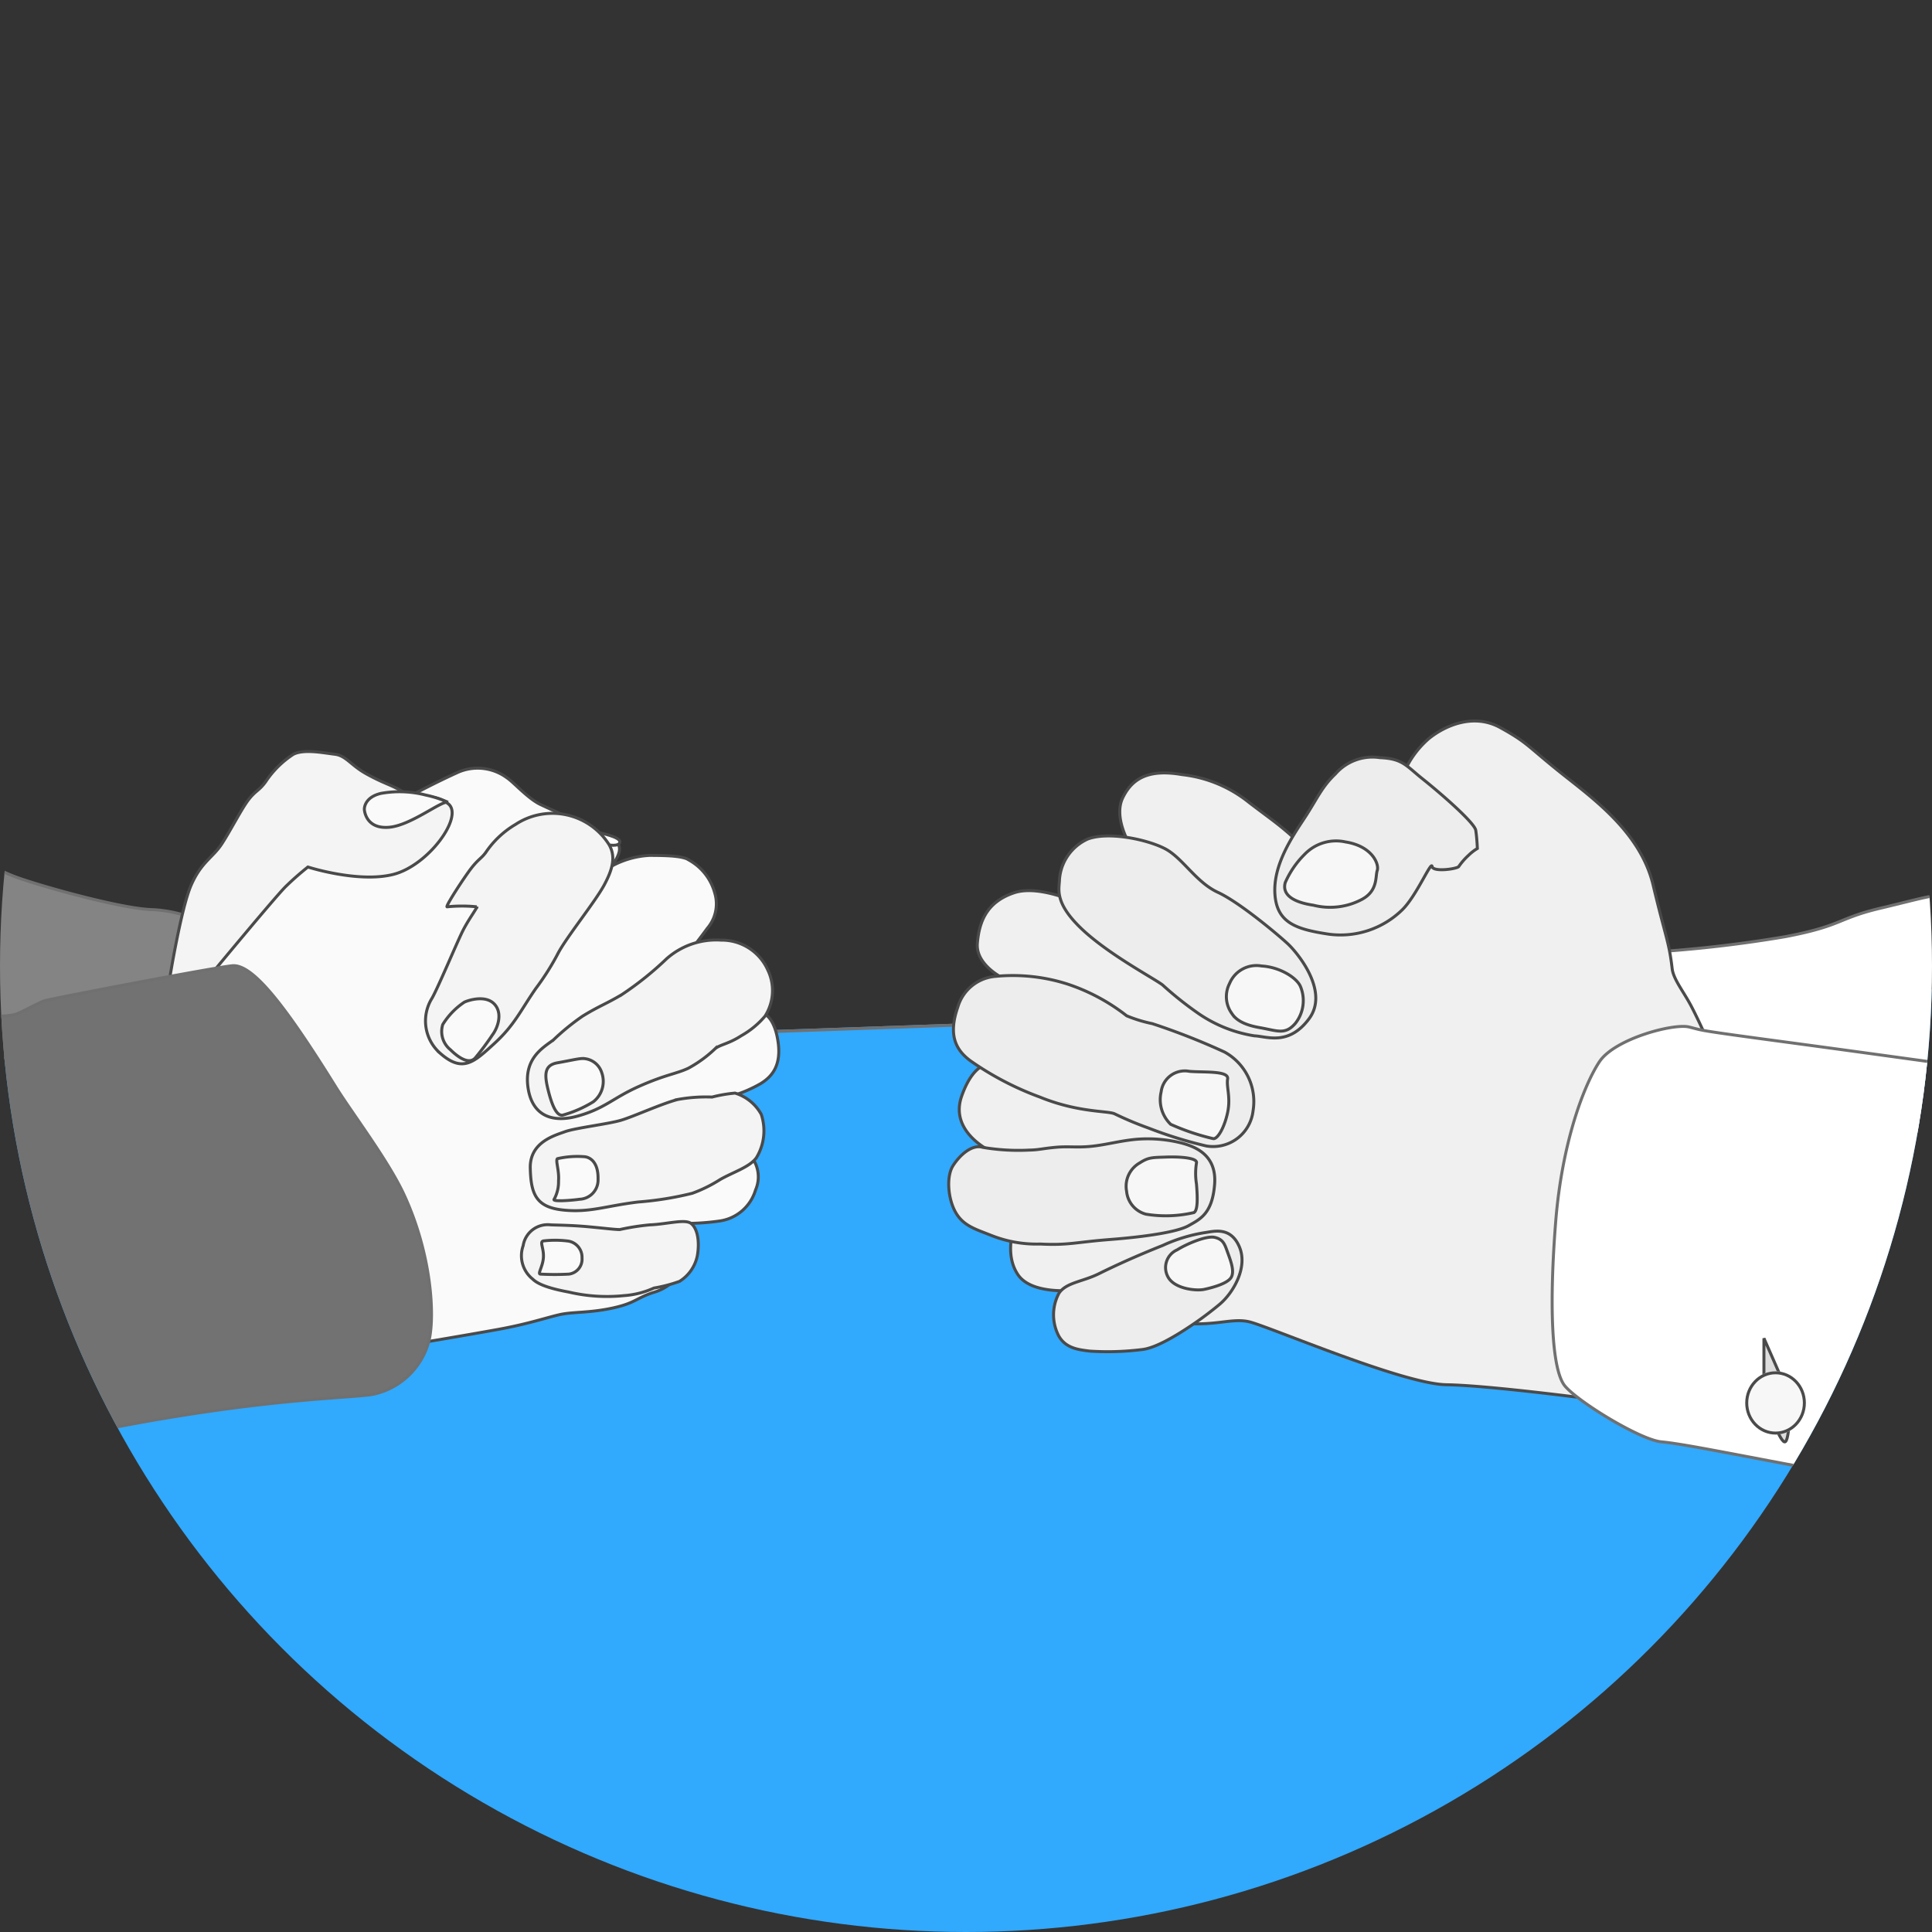 <svg xmlns="http://www.w3.org/2000/svg" xmlns:xlink="http://www.w3.org/1999/xlink" width="194.582" height="194.582" viewBox="0 0 194.582 194.582">
  <rect x="0" y="0" width="194.582" height="194.582" fill="#333333" stroke="none"/>
  <defs>
    <clipPath id="clip-path">
      <circle id="Ellipse_2456" data-name="Ellipse 2456" cx="97.291" cy="97.291" r="97.291" transform="translate(546.665 3925.25)" fill="#f8f8f8"/>
    </clipPath>
  </defs>
  <g id="Mask_Group_340" data-name="Mask Group 340" transform="translate(-546.665 -3925.25)" clip-path="url(#clip-path)">
    <g id="Group_3533" data-name="Group 3533">
      <g id="Rectangle_5107" data-name="Rectangle 5107" transform="matrix(0.999, -0.035, 0.035, 0.999, 505.629, 4033.156)" fill="#31A9FD" stroke="#707070" stroke-width="0.3">
        <rect width="293" height="141" stroke="none"/>
        <rect x="0.15" y="0.15" width="292.7" height="140.7" fill="none"/>
      </g>
      <g id="Group_3532" data-name="Group 3532" transform="translate(-1 -1.9)">
        <path id="Path_7610" data-name="Path 7610" d="M16169.8,7758.432a128.417,128.417,0,0,0,13.641-1.568c5.809-1.109,5.221-1.835,9.6-2.871s6.053-1.646,7.9-1.271,6.916,1.29,7.979,1.271,6.207,1.685,6.207,1.685v21.44l-45.322-1.268Z" transform="translate(-15455.975 -3735.376)" fill="#fff" stroke="#707070" stroke-width="0.3"/>
        <path id="Path_7611" data-name="Path 7611" d="M15472.639,7726.155a2.948,2.948,0,0,1,2.657,2.285c.666,2.268,7.794,2.383,9.472,2.912s2.458,1.9,5.923,3.059,10.356,2.992,13.074,3.081a13.044,13.044,0,0,1,4.837,1.136v14.062l-40.115.592Z" transform="translate(-14940.862 -3718.733)" fill="#848484" stroke="#707070" stroke-width="0.3"/>
        <path id="Path_7612" data-name="Path 7612" d="M15972.177,7765.683s-10.848-1.456-15.258-1.524-17.932-5.894-19.871-6.341-3.719.648-7.988,0a40.72,40.72,0,0,1-9.508-3.188s-4.375.536-5.787-1.554-.375-4.829-.375-4.829l-2.295-7.57s-4.277-1.93-3.006-5.566,3.006-3.259,3.006-3.259l1.217-8.612s-2.816-1.334-2.637-3.533.951-4.184,3.715-5.1,7.33,1.426,7.33,1.426l4.215-6.454s-1.545-2.6-.625-4.518,2.548-2.949,5.981-2.35a13.01,13.01,0,0,1,6.757,2.814c1.922,1.473,2.979,2.161,4.531,3.58s2.77.474,2.77.474l8.354-7.208a9.5,9.5,0,0,1,2.428-3.274c1.6-1.305,4.5-2.618,7.213-1.12s2.7,1.821,5.9,4.394,8.189,6.015,9.486,11.442,1.6,5.684,1.924,8.446c.127,1.088,1.2,2.367,1.967,3.859,1.092,2.117,2.006,4.336,2.006,4.336Z" transform="translate(-15263.575 -3697.545)" fill="#f0f0f0" stroke="#4a4a4a" stroke-width="0.3"/>
        <path id="Path_7613" data-name="Path 7613" d="M15641.81,7717.8s2.3-1.229,4.595-2.262a4.959,4.959,0,0,1,4.854.585c.65.42,2.1,2.075,3.357,2.681s7.438,3.318,7.883,4.08-.724,2.157-.724,2.157a8.915,8.915,0,0,1,3.818-1.1c1.908,0,3.509.06,4.077.51a5.41,5.41,0,0,1,2.525,3.286,3.784,3.784,0,0,1-.761,3.556c-.5.7-1.955,2.576-1.955,2.576l7.795,6.089s.968.425,1.3,2.8-.634,3.479-1.771,4.173a13.586,13.586,0,0,1-2.625,1.154l1.334,5.813a3.28,3.28,0,0,1,.789,3.736,4.421,4.421,0,0,1-3.617,3.127,24.317,24.317,0,0,1-4.325.228l.162,5.274a4.728,4.728,0,0,1-2.492,1.69c-1.8.587-1.833,1.087-4.179,1.586s-3.964.357-5.28.653-3.133.927-6.1,1.47-8.4,1.45-8.4,1.45l-21.537-39.308,14.654-14.562Z" transform="translate(-15052.54 -3710.638)" fill="#fafafa" stroke="#4a4a4a" stroke-width="0.3"/>
        <path id="Path_7614" data-name="Path 7614" d="M15771.238,7739.7s2.131.4,2.086.927-1.262.275-1.262.275Z" transform="translate(-15163.232 -3728.679)" fill="#fff" stroke="#4a4a4a" stroke-width="0.3"/>
        <g id="Group_3528" data-name="Group 3528" transform="translate(564.727 4002.84)">
          <g id="Group_3527" data-name="Group 3527" transform="translate(0 0)">
            <path id="Path_7615" data-name="Path 7615" d="M15608.231,7731.921s1.158-7.187,2.182-9.546,2.187-2.774,3.1-4.18,2.045-3.643,2.742-4.513,1.019-.845,1.661-1.723a9.631,9.631,0,0,1,2.811-2.787c1.077-.537,2.99-.138,4.149,0s1.6,1.1,3.218,1.992,2.31,1.045,3.264,1.566,1.021.952,1.021.952,2.408-.784,3.956.5-2.023,6.189-5.539,7.089-8.616-.74-8.616-.74a29.177,29.177,0,0,0-2.254,1.984c-1.046,1.041-7.206,8.476-7.206,8.476s-1.184.27-2.311.518S15608.231,7731.921,15608.231,7731.921Z" transform="translate(-15608.231 -7708.9)" fill="#f4f4f4" stroke="#4a4a4a" stroke-width="0.3"/>
            <path id="Path_7616" data-name="Path 7616" d="M15707.578,7741.633c-.231.071,1.123-2.067,2.1-3.448s1.307-1.342,1.814-2.071a9.326,9.326,0,0,1,2.968-2.778,6.745,6.745,0,0,1,9.438,2.064c.65,1.176.379,2.378-.5,4.022s-3.645,5.065-4.6,6.791a25.589,25.589,0,0,1-2.288,3.637c-1.516,2.177-2.125,3.665-4.174,5.541s-3.184,2.982-5.437,1.017a4.322,4.322,0,0,1-.836-5.591c.639-1.152,2.46-5.5,3.05-6.694s1.476-2.355,1.45-2.489A14.7,14.7,0,0,0,15707.578,7741.633Z" transform="translate(-15679.6 -7725.994)" fill="#f4f4f4" stroke="#4a4a4a" stroke-width="0.3"/>
            <path id="Path_7617" data-name="Path 7617" d="M15758.058,7782.269a7.542,7.542,0,0,1,5.5-1.877,5.07,5.07,0,0,1,4.685,2.986,4.789,4.789,0,0,1-.269,4.67,8.717,8.717,0,0,1-2.395,1.973c-1.253.816-2.088.875-2.616,1.292a12.467,12.467,0,0,1-2.73,1.989c-1.257.578-2.265.629-4.924,1.807s-3.418,2.217-6.17,2.994-4.705-.15-5.054-2.994,1.539-3.893,2.571-4.661a23.3,23.3,0,0,1,2.942-2.4c1.678-1.031,2.421-1.251,3.976-2.185A32.5,32.5,0,0,0,15758.058,7782.269Z" transform="translate(-15707.986 -7761.396)" fill="#f4f4f4" stroke="#4a4a4a" stroke-width="0.3"/>
            <path id="Path_7618" data-name="Path 7618" d="M15768.376,7840.594a5.226,5.226,0,0,1-.488,4.366c-.682.951-2.355,1.452-3.656,2.2a14.3,14.3,0,0,1-2.8,1.381,32.873,32.873,0,0,1-5.457.879c-3.307.4-4.877,1.091-7.575.805s-3.228-1.6-3.287-4.218,2.445-3.283,3.486-3.665,4.363-.772,5.655-1.156,4.019-1.642,5.689-2.086a15.852,15.852,0,0,1,3.479-.249,14.54,14.54,0,0,1,2.314-.4A4.517,4.517,0,0,1,15768.376,7840.594Z" transform="translate(-15708.768 -7804.05)" fill="#f4f4f4" stroke="#4a4a4a" stroke-width="0.3"/>
            <path id="Path_7619" data-name="Path 7619" d="M15742.066,7889.636a2.5,2.5,0,0,1,2.774-2.1c.411.023,2.046.029,3.787.19s2.616.279,3.169.284a24.457,24.457,0,0,1,3.017-.474c1.753-.066,3.553-.62,4.173-.134s.874,1.751.628,3.213a3.975,3.975,0,0,1-1.8,2.613,14.885,14.885,0,0,1-2.574.672,8.8,8.8,0,0,1-3.065.767,16.815,16.815,0,0,1-5.51-.361c-2.345-.431-3.225-.9-3.64-1.309A3.011,3.011,0,0,1,15742.066,7889.636Z" transform="translate(-15706.438 -7839.864)" fill="#f4f4f4" stroke="#4a4a4a" stroke-width="0.3"/>
          </g>
        </g>
        <g id="Group_3529" data-name="Group 3529" transform="translate(584.361 4006.878)">
          <path id="Path_7620" data-name="Path 7620" d="M15683.853,7724.283a10.581,10.581,0,0,1,4.511.168,11,11,0,0,1,2.246.726c-.632-.205-3.7,2.314-5.91,2.515s-2.474-1.436-2.512-1.726S15682.29,7724.647,15683.853,7724.283Z" transform="translate(-15682.183 -7724.104)" fill="#fafafa" stroke="#4a4a4a" stroke-width="0.3"/>
          <path id="Path_7621" data-name="Path 7621" d="M15716.735,7803.183c.884.883.431,2.344-.16,3.142a27.954,27.954,0,0,1-1.738,2.328c-.611.654-1.64,0-2.5-.844a2.354,2.354,0,0,1-.762-2.536,7.336,7.336,0,0,1,2.173-2.248C15714.191,7802.817,15715.854,7802.3,15716.735,7803.183Z" transform="translate(-15703.677 -7781.821)" fill="#fafafa" stroke="#4a4a4a" stroke-width="0.3"/>
          <path id="Path_7622" data-name="Path 7622" d="M15752.2,7825.781c1.359-.24,2.017-.414,2.518-.431a2.032,2.032,0,0,1,1.938,1.419,2.607,2.607,0,0,1-.841,2.932,11.815,11.815,0,0,1-2.989,1.322c-.712.274-1.216-1.071-1.577-2.542S15750.838,7826.021,15752.2,7825.781Z" transform="translate(-15732.749 -7798.469)" fill="#fafafa" stroke="#4a4a4a" stroke-width="0.3"/>
          <path id="Path_7623" data-name="Path 7623" d="M15754.572,7864.945c.083-1.022-.327-2.055-.111-2.223a9.031,9.031,0,0,1,2.769-.194c.624.087,1.357.654,1.322,2.256a1.943,1.943,0,0,1-1.863,2.026c-.659.1-2.794.28-2.56,0A3.643,3.643,0,0,0,15754.572,7864.945Z" transform="translate(-15735.015 -7825.754)" fill="#fafafa" stroke="#4a4a4a" stroke-width="0.3"/>
          <path id="Path_7624" data-name="Path 7624" d="M15749.011,7895.981c.043-.936-.412-1.536,0-1.627a10.185,10.185,0,0,1,2.37,0,1.654,1.654,0,0,1,1.517,1.721,1.512,1.512,0,0,1-1.318,1.621,26.333,26.333,0,0,1-2.873,0C15748.39,7897.68,15748.969,7896.917,15749.011,7895.981Z" transform="translate(-15730.975 -7849.102)" fill="#fafafa" stroke="#4a4a4a" stroke-width="0.3"/>
        </g>
        <g id="Group_3530" data-name="Group 3530" transform="translate(643.214 4003.444)">
          <path id="Path_7625" data-name="Path 7625" d="M15962.345,7892.439c-.865-2.058-2.51-1.6-3.4-1.47a16.2,16.2,0,0,0-4.334,1.307c-2.656,1.057-4.754,2.018-6.422,2.843s-3.311.883-4.029,1.978a4.6,4.6,0,0,0,0,4.324c.721,1.225,1.982,1.354,3.1,1.494a27.767,27.767,0,0,0,5.238-.152c1.344-.128,3.428-1.344,5.425-2.719.905-.621,1.913-1.411,2.448-1.865C15961.712,7897.042,15963.21,7894.5,15962.345,7892.439Z" transform="translate(-15933.06 -7843.133)" fill="#ededed" stroke="#4a4a4a" stroke-width="0.3"/>
          <path id="Path_7626" data-name="Path 7626" d="M15930.629,7860.385c.234-3-2.016-3.783-3.23-4.128a13.887,13.887,0,0,0-4.652-.4c-1.631.147-2.99.542-4.48.7s-2.318-.017-3.666.108-1.637.258-2.664.28a21.45,21.45,0,0,1-4.678-.28c-1.025-.32-2.25.717-2.971,1.841s-.5,3.4.266,4.724,1.938,1.661,3.531,2.287a12.313,12.313,0,0,0,4.99.888c2.8.146,3.576-.189,7.074-.46s6.74-.752,7.861-1.39S15930.4,7863.382,15930.629,7860.385Z" transform="translate(-15903.848 -7817.406)" fill="#ededed" stroke="#4a4a4a" stroke-width="0.3"/>
          <path id="Path_7627" data-name="Path 7627" d="M15906.087,7797.008a4.313,4.313,0,0,1,3.84-3.1,18.114,18.114,0,0,1,7.193.775,19.672,19.672,0,0,1,5.973,3.2,14.046,14.046,0,0,0,2.586.792,69.154,69.154,0,0,1,7.277,2.861,5.692,5.692,0,0,1,2.867,5.911,4.056,4.056,0,0,1-4.7,3.549,43.382,43.382,0,0,1-5.859-1.818,34.109,34.109,0,0,1-3.42-1.438c-.787-.3-3.689-.12-7.49-1.67a30.332,30.332,0,0,1-7.014-3.667C15905.9,7801.332,15905.091,7799.85,15906.087,7797.008Z" transform="translate(-15905.169 -7771.871)" fill="#ededed" stroke="#4a4a4a" stroke-width="0.3"/>
          <path id="Path_7628" data-name="Path 7628" d="M15948.573,7741.224c2.105-.771,5.961.048,7.75.969s3.117,3.376,5.346,4.406,6.168,4.366,7.059,5.2,4.2,4.724,2.131,7.518-4.291,1.776-5.508,1.735a13.714,13.714,0,0,1-5.545-2.185,35.027,35.027,0,0,1-3.705-2.938c-.863-.668-5.541-3.125-8.25-5.744s-2.15-3.966-2.137-4.873A4.856,4.856,0,0,1,15948.573,7741.224Z" transform="translate(-15934.557 -7733.02)" fill="#ededed" stroke="#4a4a4a" stroke-width="0.3"/>
          <path id="Path_7629" data-name="Path 7629" d="M16047.789,7718.506c-.121-.783-3.631-3.812-5.334-5.167s-2.025-2.059-4.316-2.155a4.948,4.948,0,0,0-4.49,1.645c-1.387,1.316-1.854,2.529-3.1,4.425s-3.172,4.718-2.99,7.651,2.162,3.564,5.414,4.056a8.89,8.89,0,0,0,7.4-2.443c1.455-1.413,2.926-4.972,3.018-4.374s2.559.238,2.688,0a6.443,6.443,0,0,1,.984-1.126,4.711,4.711,0,0,1,.887-.686S16047.91,7719.289,16047.789,7718.506Z" transform="translate(-15994.706 -7711.17)" fill="#ededed" stroke="#4a4a4a" stroke-width="0.3"/>
        </g>
        <g id="Group_3531" data-name="Group 3531" transform="translate(661.084 4011.874)">
          <path id="Path_7630" data-name="Path 7630" d="M16034.179,7749.37a6.825,6.825,0,0,0,4.906-.6c1.607-.875,1.316-2.3,1.521-2.9s-.461-2.444-3.213-2.875a4.391,4.391,0,0,0-4.094,1.243,9.175,9.175,0,0,0-1.961,2.856C16031.007,7748.3,16032.1,7749.062,16034.179,7749.37Z" transform="translate(-16015.315 -7742.925)" fill="#f7f7f7" stroke="#4a4a4a" stroke-width="0.3"/>
          <path id="Path_7631" data-name="Path 7631" d="M16009.454,7791.979a2.933,2.933,0,0,1,3.217-1.755c1.82.1,3.541,1.167,3.922,2.07a3.692,3.692,0,0,1-.525,3.719c-1.029,1.183-1.8.73-3.576.42s-2.447-.875-2.8-1.407A2.9,2.9,0,0,1,16009.454,7791.979Z" transform="translate(-15999.034 -7777.658)" fill="#f7f7f7" stroke="#4a4a4a" stroke-width="0.3"/>
          <path id="Path_7632" data-name="Path 7632" d="M15984.125,7832.224a2.4,2.4,0,0,1,2.84-2.064c1.4.125,3.988-.089,3.854.76s.328,1.843,0,3.385-1.01,2.7-1.455,2.633a23.657,23.657,0,0,1-4.279-1.442A3.449,3.449,0,0,1,15984.125,7832.224Z" transform="translate(-15980.598 -7806.984)" fill="#f7f7f7" stroke="#4a4a4a" stroke-width="0.3"/>
          <path id="Path_7633" data-name="Path 7633" d="M15971.2,7866.159a2.7,2.7,0,0,1,1.332-2.871c.867-.561,1.238-.535,2.664-.584s3.148.09,3.041.584a6.748,6.748,0,0,0,0,2.136c.1,1.249.162,2.629-.254,2.87a12.425,12.425,0,0,1-4.83.165A2.627,2.627,0,0,1,15971.2,7866.159Z" transform="translate(-15971.152 -7830.895)" fill="#f7f7f7" stroke="#4a4a4a" stroke-width="0.3"/>
          <path id="Path_7634" data-name="Path 7634" d="M15986.275,7897.043a1.946,1.946,0,0,1,.961-2.662c.857-.544,2.918-1.457,3.783-1.254s1,.691,1.3,1.518.734,1.939.334,2.543-1.855.993-2.687,1.174S15986.881,7898.309,15986.275,7897.043Z" transform="translate(-15982.094 -7853.227)" fill="#f7f7f7" stroke="#4a4a4a" stroke-width="0.3"/>
        </g>
        <path id="Path_7635" data-name="Path 7635" d="M15444.105,7792.7s14.878,2.411,18.443,2.48,4.775,0,7.036,0a8.492,8.492,0,0,0,2.517-.128c.459-.088,2.4-1.205,3.038-1.4s16.723-3.292,18.858-3.516,5.564,4.374,10.416,12.171c1.674,2.69,5.275,7.4,6.876,10.842,2.968,6.379,3.177,13,2.416,15.168a7.407,7.407,0,0,1-5.17,4.9c-1.658.516-10.291.257-27.179,3.564s-36.234,8.609-36.234,8.609Z" transform="translate(-14922.955 -3765.72)" fill="#727272" stroke="#707070" stroke-width="0.3"/>
        <path id="Path_7636" data-name="Path 7636" d="M16134.067,7849.4c-1.416-1.648-1.592-8.474-.955-16.526s2.867-13.834,4.406-16.155,7.477-3.889,9.037-3.5.6.292,10.17,1.577,26.955,3.712,26.955,3.712v46.512s-1.766-1.192-8.355-3.093a161.5,161.5,0,0,0-18.006-4.51c-7.748-1.458-11.455-2.21-13.568-2.419S16135.487,7851.047,16134.067,7849.4Z" transform="translate(-15428.769 -3782.634)" fill="#fff" stroke="#707070" stroke-width="0.3"/>
        <path id="Path_7637" data-name="Path 7637" d="M16227.1,7933.471v5.957s1.51,4.4,2.078,4.48.537-4.48.537-4.48Z" transform="translate(-15501.78 -3871.537)" fill="#ddd" stroke="#4a4a4a" stroke-width="0.3"/>
        <g id="Ellipse_2455" data-name="Ellipse 2455" transform="translate(723.437 4065.261)" fill="#f7f7f7" stroke="#4a4a4a" stroke-width="0.3">
          <ellipse cx="3.053" cy="3.186" rx="3.053" ry="3.186" stroke="none"/>
          <ellipse cx="3.053" cy="3.186" rx="2.903" ry="3.036" fill="none"/>
        </g>
      </g>
    </g>
  </g>
</svg>
